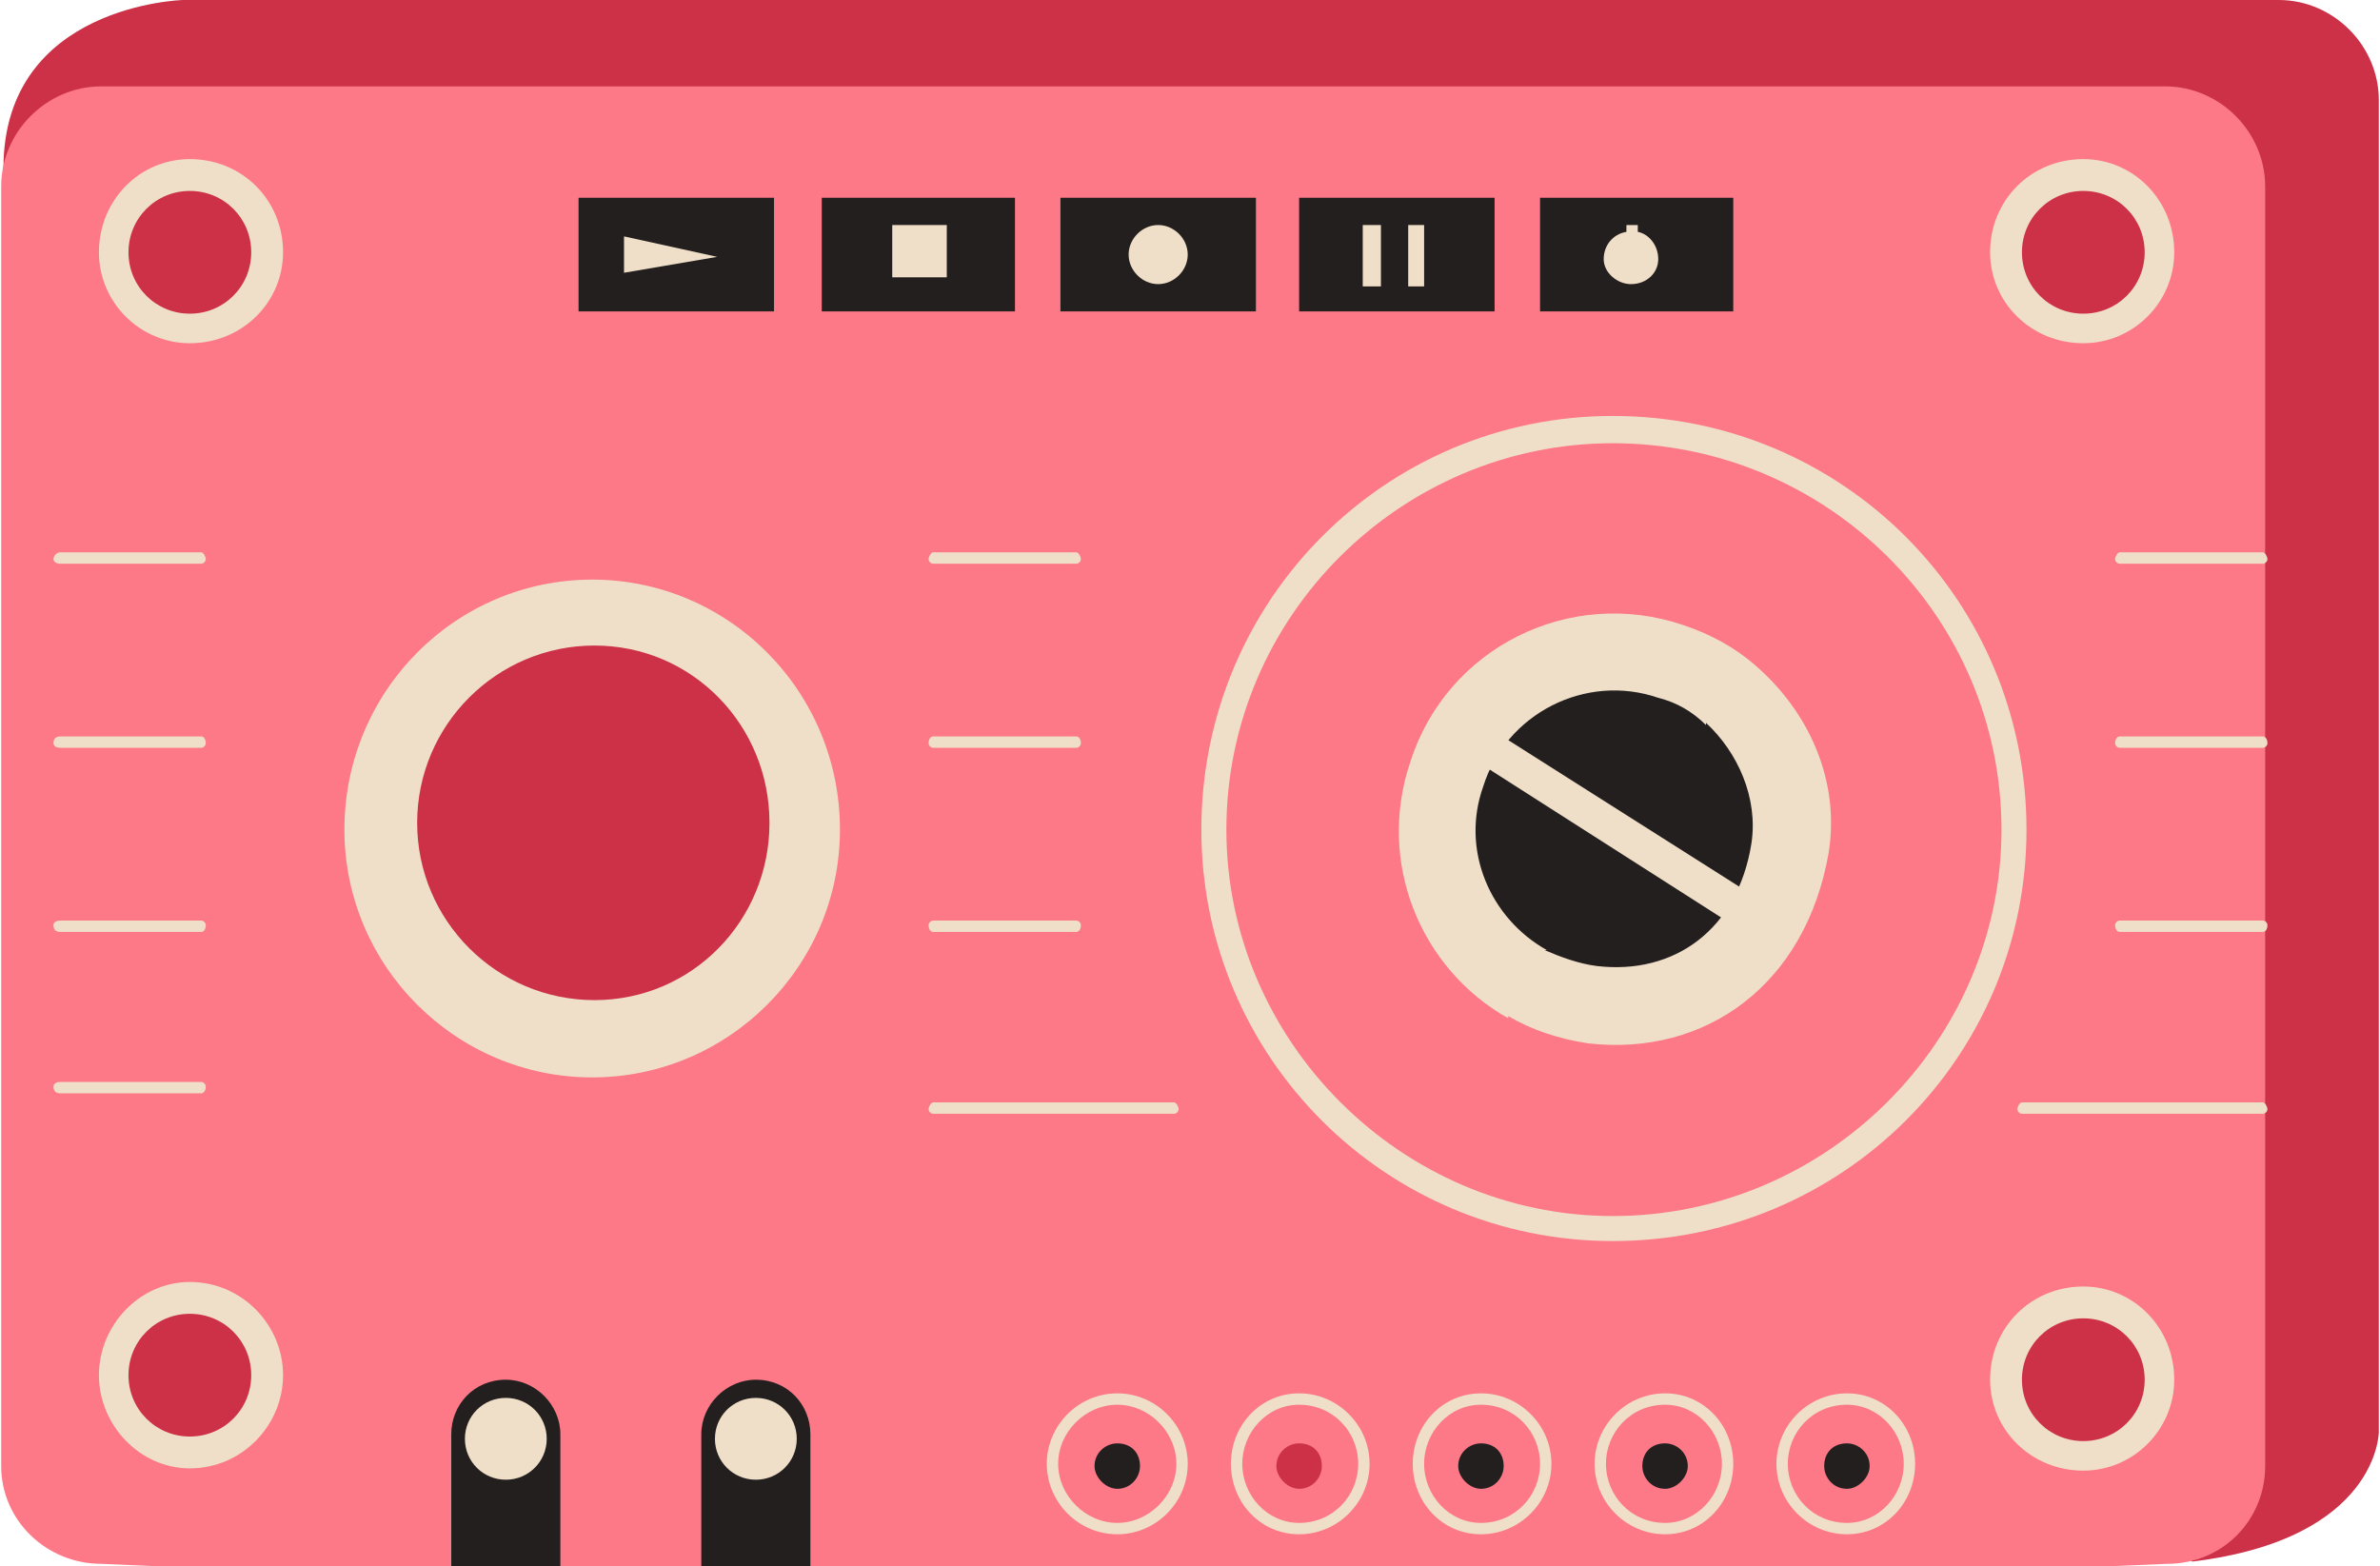 <?xml version="1.0" encoding="UTF-8"?>
<!DOCTYPE svg PUBLIC "-//W3C//DTD SVG 1.1//EN" "http://www.w3.org/Graphics/SVG/1.1/DTD/svg11.dtd">
<!-- Creator: CorelDRAW X7 -->
<svg xmlns="http://www.w3.org/2000/svg" xml:space="preserve" width="3.246in" height="2.136in" version="1.1" style="shape-rendering:geometricPrecision; text-rendering:geometricPrecision; image-rendering:optimizeQuality; fill-rule:evenodd; clip-rule:evenodd"
viewBox="0 0 1046 689"
 xmlns:xlink="http://www.w3.org/1999/xlink">
 <defs>
  <style type="text/css">
   <![CDATA[
    .fil3 {fill:#231F1F;fill-rule:nonzero}
    .fil0 {fill:#CC3148;fill-rule:nonzero}
    .fil2 {fill:#F0DFC8;fill-rule:nonzero}
    .fil1 {fill:#FD7987;fill-rule:nonzero}
   ]]>
  </style>
 </defs>
 <g id="OBJECTS">

  <path class="fil0" d="M1 74c0,-72 79,-74 79,-74l55 0 95 0 654 0 95 0 23 0c24,0 44,20 44,44l0 49 0 537c0,0 0,47 -82,57l-963 -613z"/>
  <path class="fil1" d="M834 38l95 0 23 0c24,0 44,20 44,44l0 49 0 514c0,24 -19,43 -43,43l-24 1 -514 0 -348 0 -23 -1c-24,0 -44,-19 -44,-43l0 -514 0 -49c0,-24 20,-44 44,-44l24 0 94 0 672 0z"/>
  <path class="fil2" d="M620 335c16,-50 70,-77 120,-60 12,4 23,10 32,18l0 0c23,20 37,50 32,82 -10,58 -54,90 -106,84 -13,-2 -25,-6 -35,-12l0 1c-39,-22 -58,-69 -43,-113z"/>
  <path class="fil3" d="M652 346c10,-32 45,-50 77,-39 8,2 15,6 21,12l0 -1c14,13 23,33 20,53 -6,38 -34,58 -68,54 -8,-1 -16,-4 -23,-7l1 0c-25,-14 -38,-44 -28,-72z"/>
  <path class="fil2" d="M891 365c0,-101 -81,-182 -182,-182 -100,0 -181,81 -181,182 0,100 81,181 181,181 101,0 182,-81 182,-181zm-352 0l0 0c0,-94 77,-170 170,-170 94,0 171,76 171,170 0,93 -77,170 -171,170 -93,0 -170,-77 -170,-170z"/>
  <path class="fil3" d="M308 689l0 -58c0,-13 11,-24 24,-24 14,0 24,11 24,24l0 58 -48 0z"/>
  <path class="fil3" d="M198 689l0 -58c0,-13 10,-24 24,-24 13,0 24,11 24,24l0 58 -48 0z"/>
  <polygon class="fil3" points="340,87 254,87 254,137 340,137 "/>
  <polygon class="fil2" points="274,120 274,104 315,113 "/>
  <polygon class="fil3" points="446,87 361,87 361,137 446,137 "/>
  <polygon class="fil2" points="416,99 392,99 392,122 416,122 "/>
  <polygon class="fil3" points="552,87 466,87 466,137 552,137 "/>
  <path class="fil2" d="M522 112c0,-7 -6,-13 -13,-13 -7,0 -13,6 -13,13 0,7 6,13 13,13 7,0 13,-6 13,-13z"/>
  <polygon class="fil3" points="657,87 571,87 571,137 657,137 "/>
  <polygon class="fil2" points="607,99 599,99 599,126 607,126 "/>
  <polygon class="fil2" points="626,99 619,99 619,126 626,126 "/>
  <polygon class="fil3" points="762,87 677,87 677,137 762,137 "/>
  <path class="fil2" d="M729 114c0,6 -5,11 -12,11 -6,0 -12,-5 -12,-11 0,-6 4,-11 10,-12l0 -3 5 0 0 3c5,1 9,6 9,12z"/>
  <path class="fil2" d="M491 675c-17,0 -31,-14 -31,-31 0,-17 14,-31 31,-31 17,0 31,14 31,31 0,17 -14,31 -31,31zm0 -57l0 0c-14,0 -26,12 -26,26 0,14 12,26 26,26 14,0 26,-12 26,-26 0,-14 -12,-26 -26,-26z"/>
  <path class="fil2" d="M473 248l-63 0c-1,0 -2,-1 -2,-2 0,-1 1,-3 2,-3l63 0c1,0 2,2 2,3 0,1 -1,2 -2,2z"/>
  <path class="fil2" d="M473 329l-63 0c-1,0 -2,-1 -2,-2 0,-2 1,-3 2,-3l63 0c1,0 2,1 2,3 0,1 -1,2 -2,2z"/>
  <path class="fil2" d="M473 410l-63 0c-1,0 -2,-1 -2,-3 0,-1 1,-2 2,-2l63 0c1,0 2,1 2,2 0,2 -1,3 -2,3z"/>
  <path class="fil2" d="M88 248l-62 0c-2,0 -3,-1 -3,-2 0,-1 1,-3 3,-3l62 0c1,0 2,2 2,3 0,1 -1,2 -2,2z"/>
  <path class="fil2" d="M88 329l-62 0c-2,0 -3,-1 -3,-2 0,-2 1,-3 3,-3l62 0c1,0 2,1 2,3 0,1 -1,2 -2,2z"/>
  <path class="fil2" d="M88 410l-62 0c-2,0 -3,-1 -3,-3 0,-1 1,-2 3,-2l62 0c1,0 2,1 2,2 0,2 -1,3 -2,3z"/>
  <path class="fil2" d="M88 481l-62 0c-2,0 -3,-1 -3,-3 0,-1 1,-2 3,-2l62 0c1,0 2,1 2,2 0,2 -1,3 -2,3z"/>
  <path class="fil2" d="M516 490l-106 0c-1,0 -2,-1 -2,-2 0,-1 1,-3 2,-3l106 0c1,0 2,2 2,3 0,1 -1,2 -2,2z"/>
  <path class="fil2" d="M995 248l-63 0c-1,0 -2,-1 -2,-2 0,-1 1,-3 2,-3l63 0c1,0 2,2 2,3 0,1 -1,2 -2,2z"/>
  <path class="fil2" d="M995 329l-63 0c-1,0 -2,-1 -2,-2 0,-2 1,-3 2,-3l63 0c1,0 2,1 2,3 0,1 -1,2 -2,2z"/>
  <path class="fil2" d="M995 410l-63 0c-1,0 -2,-1 -2,-3 0,-1 1,-2 2,-2l63 0c1,0 2,1 2,2 0,2 -1,3 -2,3z"/>
  <path class="fil2" d="M995 490l-106 0c-1,0 -2,-1 -2,-2 0,-1 1,-3 2,-3l106 0c1,0 2,2 2,3 0,1 -1,2 -2,2z"/>
  <path class="fil3" d="M501 645c0,5 -4,10 -10,10 -5,0 -10,-5 -10,-10 0,-6 5,-10 10,-10 6,0 10,4 10,10z"/>
  <path class="fil2" d="M571 675c-17,0 -30,-14 -30,-31 0,-17 13,-31 30,-31 17,0 31,14 31,31 0,17 -14,31 -31,31zm0 -57l0 0c-14,0 -25,12 -25,26 0,14 11,26 25,26 15,0 26,-12 26,-26 0,-14 -11,-26 -26,-26z"/>
  <path class="fil0" d="M581 645c0,5 -4,10 -10,10 -5,0 -10,-5 -10,-10 0,-6 5,-10 10,-10 6,0 10,4 10,10z"/>
  <path class="fil2" d="M651 675c-17,0 -30,-14 -30,-31 0,-17 13,-31 30,-31 17,0 31,14 31,31 0,17 -14,31 -31,31zm0 -57l0 0c-14,0 -25,12 -25,26 0,14 11,26 25,26 15,0 26,-12 26,-26 0,-14 -11,-26 -26,-26z"/>
  <path class="fil3" d="M661 645c0,5 -4,10 -10,10 -5,0 -10,-5 -10,-10 0,-6 5,-10 10,-10 6,0 10,4 10,10z"/>
  <path class="fil2" d="M732 675c-17,0 -31,-14 -31,-31 0,-17 14,-31 31,-31 17,0 30,14 30,31 0,17 -13,31 -30,31zm0 -57l0 0c-15,0 -26,12 -26,26 0,14 11,26 26,26 14,0 25,-12 25,-26 0,-14 -11,-26 -25,-26z"/>
  <path class="fil3" d="M742 645c0,5 -5,10 -10,10 -6,0 -10,-5 -10,-10 0,-6 4,-10 10,-10 5,0 10,4 10,10z"/>
  <path class="fil2" d="M812 675c-17,0 -31,-14 -31,-31 0,-17 14,-31 31,-31 17,0 30,14 30,31 0,17 -13,31 -30,31zm0 -57l0 0c-15,0 -26,12 -26,26 0,14 11,26 26,26 14,0 25,-12 25,-26 0,-14 -11,-26 -25,-26z"/>
  <path class="fil3" d="M822 645c0,5 -5,10 -10,10 -6,0 -10,-5 -10,-10 0,-6 4,-10 10,-10 5,0 10,4 10,10z"/>
  <path class="fil2" d="M124 605c0,22 -18,41 -41,41 -22,0 -40,-19 -40,-41 0,-22 18,-41 40,-41 23,0 41,19 41,41z"/>
  <path class="fil0" d="M83 632c-15,0 -27,-12 -27,-27 0,-15 12,-27 27,-27 15,0 27,12 27,27 0,15 -12,27 -27,27z"/>
  <path class="fil2" d="M124 111c0,22 -18,40 -41,40 -22,0 -40,-18 -40,-40 0,-23 18,-41 40,-41 23,0 41,18 41,41z"/>
  <path class="fil0" d="M83 138c-15,0 -27,-12 -27,-27 0,-15 12,-27 27,-27 15,0 27,12 27,27 0,15 -12,27 -27,27z"/>
  <path class="fil2" d="M956 111c0,22 -18,40 -40,40 -23,0 -41,-18 -41,-40 0,-23 18,-41 41,-41 22,0 40,18 40,41z"/>
  <path class="fil0" d="M916 138c-15,0 -27,-12 -27,-27 0,-15 12,-27 27,-27 15,0 27,12 27,27 0,15 -12,27 -27,27z"/>
  <path class="fil2" d="M956 607c0,22 -18,40 -40,40 -23,0 -41,-18 -41,-40 0,-23 18,-41 41,-41 22,0 40,18 40,41z"/>
  <path class="fil0" d="M916 634c-15,0 -27,-12 -27,-27 0,-15 12,-27 27,-27 15,0 27,12 27,27 0,15 -12,27 -27,27z"/>
  <path class="fil2" d="M260 255c-60,0 -109,49 -109,110 0,60 49,109 109,109 60,0 109,-49 109,-109 0,-61 -49,-110 -109,-110z"/>
  <path class="fil0" d="M338 362c0,43 -34,78 -77,78 -43,0 -78,-35 -78,-78 0,-43 35,-78 78,-78 43,0 77,35 77,78z"/>
  <polygon class="fil2" points="776,416 643,331 651,318 785,403 "/>
  <path class="fil2" d="M240 633c0,10 -8,18 -18,18 -10,0 -18,-8 -18,-18 0,-10 8,-18 18,-18 10,0 18,8 18,18z"/>
  <path class="fil2" d="M350 633c0,10 -8,18 -18,18 -10,0 -18,-8 -18,-18 0,-10 8,-18 18,-18 10,0 18,8 18,18z"/>
 </g>
</svg>
